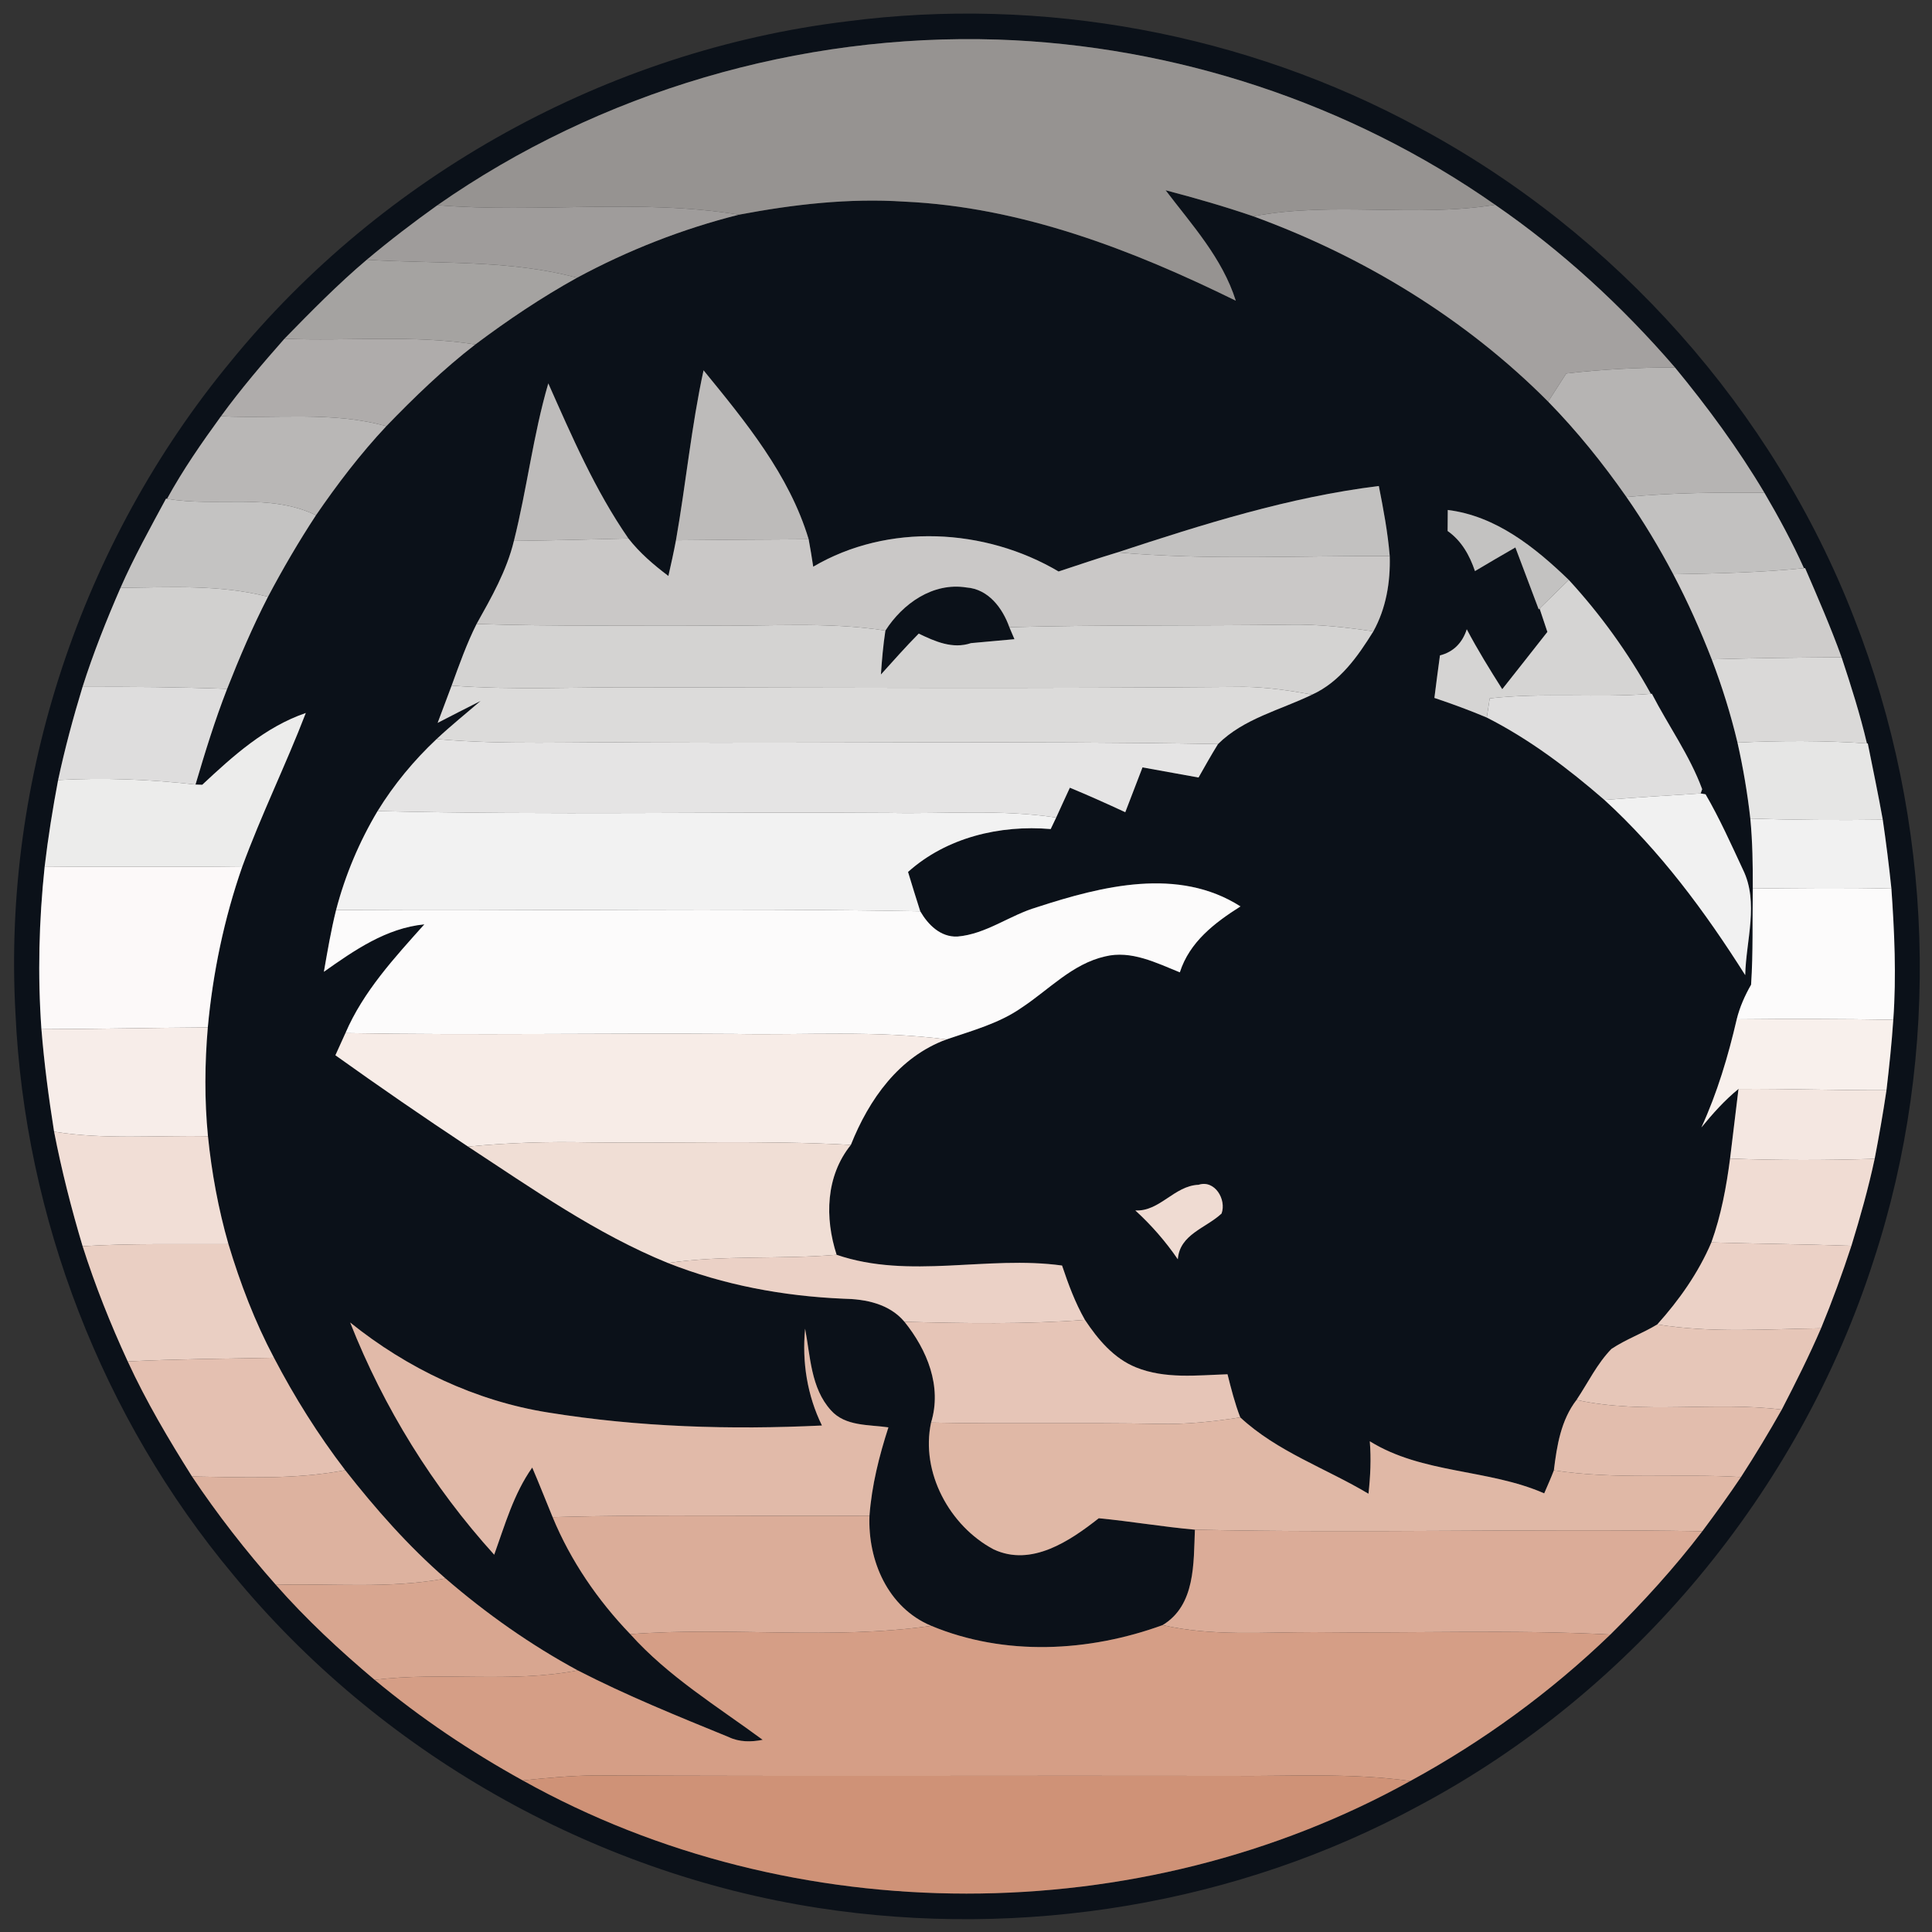 <?xml version="1.0" encoding="UTF-8" ?>
<!DOCTYPE svg PUBLIC "-//W3C//DTD SVG 1.1//EN" "http://www.w3.org/Graphics/SVG/1.1/DTD/svg11.dtd">
<svg width="250pt" height="250pt" viewBox="0 0 250 250" version="1.1" xmlns="http://www.w3.org/2000/svg">
<rect x="0" y="0" width="250" height="250" fill="#333333" stroke="none"/>
<g id="#0b1119ff">
<path fill="#0b1119" opacity="1.00" d=" M 109.55 2.77 C 134.86 -0.54 161.16 4.33 183.60 16.50 C 209.05 30.14 229.45 52.99 239.90 79.92 C 250.24 106.27 251.27 136.20 242.44 163.11 C 232.84 192.99 211.37 218.87 183.67 233.63 C 160.12 246.44 132.34 250.97 105.90 246.89 C 76.54 242.36 49.07 226.71 30.19 203.79 C 13.22 183.49 3.20 157.52 2.00 131.09 C 0.32 100.84 10.53 70.19 29.81 46.83 C 49.47 22.67 78.61 6.53 109.55 2.77 M 56.61 26.55 C 53.47 28.79 50.41 31.13 47.46 33.61 C 43.70 36.79 40.25 40.31 36.81 43.83 C 33.95 47.07 31.14 50.37 28.60 53.86 C 26.09 57.31 23.66 60.81 21.62 64.54 L 21.48 64.53 C 19.43 68.33 17.33 72.11 15.59 76.07 C 13.76 80.27 12.07 84.52 10.68 88.89 C 9.47 92.86 8.39 96.87 7.52 100.94 C 6.82 104.64 6.22 108.37 5.78 112.12 C 5.04 119.12 4.86 126.16 5.36 133.18 C 5.72 137.62 6.30 142.04 7.00 146.44 C 7.97 151.44 9.23 156.38 10.69 161.26 C 12.31 166.35 14.29 171.32 16.53 176.17 C 18.91 181.34 21.82 186.25 24.85 191.06 C 28.14 195.98 31.78 200.65 35.70 205.08 C 39.61 209.52 43.95 213.56 48.48 217.37 C 54.43 222.32 60.88 226.65 67.65 230.39 C 102.63 249.92 147.48 249.88 182.49 230.46 C 191.91 225.33 200.65 218.96 208.38 211.51 C 212.62 207.31 216.66 202.89 220.28 198.14 C 222.00 195.84 223.68 193.51 225.28 191.13 C 227.13 188.27 228.89 185.36 230.56 182.40 C 232.35 178.94 234.10 175.45 235.64 171.88 C 237.09 168.37 238.39 164.81 239.57 161.21 C 240.71 157.50 241.77 153.75 242.58 149.95 C 243.15 147.00 243.67 144.04 244.11 141.07 C 244.46 138.04 244.79 135.00 244.99 131.96 C 245.40 126.28 245.14 120.59 244.74 114.92 C 244.43 111.96 244.06 109.01 243.63 106.07 C 243.04 102.77 242.35 99.49 241.69 96.20 L 241.58 96.20 C 240.69 92.42 239.52 88.73 238.30 85.05 C 236.89 81.14 235.23 77.33 233.58 73.51 L 233.43 73.52 C 231.92 70.17 230.17 66.93 228.31 63.76 C 224.91 58.04 220.96 52.68 216.74 47.55 C 209.89 39.61 202.11 32.45 193.47 26.50 C 174.68 13.34 152.00 5.88 129.08 5.12 C 103.47 4.31 77.63 11.86 56.61 26.55 Z" />
<path fill="#0b1119" opacity="1.00" d=" M 150.83 24.62 C 154.65 25.62 158.45 26.71 162.18 27.99 C 176.40 33.17 189.64 41.22 200.33 51.97 C 204.06 55.78 207.41 59.95 210.46 64.31 C 212.69 67.51 214.70 70.86 216.52 74.31 C 218.40 77.88 220.04 81.57 221.50 85.32 C 222.84 88.84 223.96 92.43 224.83 96.09 C 225.56 99.34 226.12 102.62 226.49 105.92 C 226.78 108.91 226.82 111.92 226.81 114.93 C 226.74 119.09 226.87 123.26 226.59 127.42 C 225.78 128.83 225.12 130.32 224.73 131.90 C 223.62 136.69 222.21 141.42 220.16 145.89 C 221.62 144.11 223.16 142.37 224.96 140.91 C 224.60 143.91 224.24 146.91 223.87 149.92 C 223.39 153.60 222.71 157.27 221.45 160.77 C 219.78 164.69 217.29 168.22 214.45 171.38 C 212.53 172.55 210.39 173.30 208.52 174.55 C 206.65 176.47 205.48 178.94 204.00 181.15 C 201.98 183.78 201.46 187.06 201.07 190.26 C 200.69 191.27 200.24 192.25 199.82 193.24 C 192.56 190.06 184.10 190.74 177.25 186.50 C 177.44 188.77 177.33 191.04 177.08 193.29 C 171.56 189.99 165.27 187.85 160.49 183.41 C 159.79 181.60 159.31 179.71 158.84 177.83 C 154.89 177.96 150.75 178.46 147.00 176.94 C 144.12 175.78 142.06 173.31 140.39 170.79 C 139.12 168.57 138.24 166.17 137.43 163.76 C 127.76 162.42 117.66 165.59 108.26 162.37 C 106.71 157.59 106.84 152.20 110.10 148.15 C 112.44 142.27 116.31 136.76 122.48 134.50 C 125.82 133.35 129.33 132.42 132.26 130.35 C 135.75 128.04 138.77 124.72 143.00 123.76 C 146.36 122.93 149.62 124.59 152.67 125.82 C 153.93 121.88 157.17 119.41 160.52 117.29 C 152.47 112.15 142.60 114.65 134.19 117.39 C 130.66 118.42 127.61 120.88 123.88 121.19 C 121.70 121.28 120.09 119.66 119.08 117.92 C 118.53 116.23 118.02 114.52 117.50 112.83 C 122.48 108.36 129.40 106.72 135.96 107.28 L 136.67 105.79 C 137.26 104.50 137.84 103.21 138.44 101.93 C 140.86 102.93 143.24 104.00 145.61 105.10 C 146.35 103.16 147.09 101.23 147.84 99.30 C 150.25 99.73 152.67 100.18 155.09 100.61 C 155.91 99.16 156.73 97.70 157.61 96.28 C 160.94 92.97 165.68 91.88 169.79 89.88 C 173.38 88.25 175.70 84.94 177.71 81.70 C 179.36 78.73 179.93 75.31 179.83 71.95 C 179.58 68.89 179.01 65.88 178.42 62.89 C 166.83 64.31 155.65 67.85 144.60 71.48 C 142.04 72.25 139.51 73.12 136.98 73.95 C 127.46 68.32 114.88 67.65 105.23 73.33 C 105.05 72.14 104.86 70.96 104.64 69.78 C 102.13 61.43 96.46 54.56 91.04 47.92 C 89.46 55.18 88.76 62.59 87.47 69.91 C 87.18 71.46 86.84 72.99 86.49 74.53 C 84.59 73.10 82.78 71.55 81.32 69.68 C 77.01 63.46 74.01 56.49 70.95 49.61 C 68.99 56.30 68.20 63.24 66.50 69.99 C 65.57 73.85 63.59 77.31 61.67 80.74 C 60.38 83.31 59.42 86.03 58.44 88.72 C 57.84 90.33 57.24 91.93 56.63 93.54 C 58.48 92.59 60.33 91.63 62.19 90.70 C 60.29 92.34 58.33 93.91 56.50 95.63 C 53.56 98.39 50.97 101.52 48.86 104.95 C 46.48 108.94 44.66 113.26 43.49 117.75 C 42.83 120.39 42.38 123.07 41.91 125.75 C 45.85 122.97 49.96 120.10 54.91 119.61 C 51.05 123.93 47.02 128.28 44.70 133.68 C 44.38 134.40 43.72 135.83 43.40 136.55 C 49.05 140.59 54.78 144.54 60.57 148.37 C 68.91 153.83 77.16 159.66 86.43 163.43 C 93.65 166.29 101.37 167.72 109.11 168.05 C 112.02 168.10 115.07 168.70 117.04 171.04 C 119.97 174.68 121.92 179.40 120.48 184.08 C 119.10 190.51 122.88 197.47 128.58 200.49 C 133.46 202.78 138.45 199.40 142.18 196.46 C 146.34 196.86 150.46 197.57 154.62 197.94 C 154.44 202.28 154.71 207.71 150.44 210.29 C 140.87 213.77 130.02 214.34 120.50 210.38 C 114.88 208.03 112.28 201.93 112.51 196.13 C 112.80 192.22 113.76 188.41 114.96 184.70 C 112.43 184.33 109.38 184.59 107.52 182.49 C 104.91 179.61 104.87 175.52 104.18 171.93 C 103.77 176.24 104.45 180.56 106.36 184.46 C 94.54 185.03 82.63 184.67 70.94 182.78 C 61.54 181.29 52.70 177.08 45.31 171.13 C 49.66 182.16 55.99 192.39 63.95 201.18 C 65.34 197.32 66.47 193.29 68.87 189.90 C 69.79 192.02 70.62 194.18 71.51 196.32 C 73.84 201.96 77.34 207.07 81.56 211.46 C 86.48 216.95 92.81 220.80 98.69 225.13 C 97.21 225.43 95.67 225.44 94.28 224.77 C 87.70 222.08 81.09 219.41 74.76 216.15 C 68.64 212.84 62.92 208.80 57.65 204.25 C 52.83 200.06 48.60 195.25 44.67 190.24 C 41.17 185.67 38.11 180.79 35.45 175.69 C 32.97 171.01 31.08 166.05 29.56 160.99 C 28.25 156.43 27.39 151.74 26.91 147.03 C 26.45 142.34 26.49 137.63 26.89 132.95 C 27.54 125.89 29.00 118.89 31.33 112.20 C 33.80 105.44 36.99 98.97 39.57 92.26 C 34.30 94.07 30.16 97.82 26.17 101.55 C 25.95 101.54 25.51 101.53 25.30 101.52 C 26.53 97.35 27.81 93.19 29.39 89.14 C 30.98 85.09 32.69 81.09 34.68 77.22 C 36.59 73.61 38.65 70.08 40.89 66.67 C 43.66 62.63 46.64 58.72 49.99 55.15 C 53.61 51.40 57.38 47.76 61.51 44.57 C 65.71 41.42 70.08 38.48 74.67 35.94 C 81.29 32.37 88.33 29.61 95.62 27.78 C 102.66 26.45 109.83 25.62 117.00 26.09 C 132.14 26.78 146.46 32.30 159.91 38.91 C 158.17 33.40 154.25 29.12 150.83 24.62 M 187.34 65.99 C 187.33 66.67 187.32 68.03 187.32 68.71 C 189.12 69.97 190.17 71.86 190.86 73.90 C 192.59 72.86 194.34 71.85 196.09 70.84 C 197.10 73.51 198.11 76.17 199.11 78.85 L 199.22 78.74 C 199.47 79.50 199.98 81.02 200.23 81.77 C 198.28 84.24 196.35 86.72 194.39 89.18 C 192.78 86.64 191.20 84.09 189.80 81.43 C 189.25 83.14 188.11 84.36 186.33 84.81 C 186.08 86.64 185.84 88.47 185.61 90.31 C 187.90 91.08 190.17 91.91 192.39 92.85 C 197.94 95.67 202.92 99.44 207.61 103.51 C 214.81 110.09 220.64 117.97 225.83 126.18 C 225.93 121.66 227.64 116.81 225.53 112.51 C 224.00 109.23 222.52 105.91 220.70 102.78 L 220.07 102.67 L 220.26 102.12 C 218.65 97.74 215.88 93.91 213.75 89.77 L 213.62 89.78 C 210.68 84.47 207.11 79.51 203.00 75.04 C 198.63 70.82 193.57 66.76 187.34 65.99 M 146.91 156.63 C 148.98 158.52 150.83 160.64 152.41 162.95 C 152.65 159.71 156.03 158.93 158.07 157.03 C 158.73 155.22 157.19 152.63 155.10 153.31 C 151.94 153.43 150.06 156.81 146.91 156.63 Z" />
<path fill="#0b1119" opacity="1.00" d=" M 114.57 81.60 C 116.81 78.10 120.73 75.32 125.07 76.02 C 127.90 76.23 129.73 78.68 130.61 81.16 C 130.77 81.55 131.10 82.32 131.27 82.71 C 129.39 82.88 127.52 83.06 125.65 83.22 C 123.26 84.02 121.01 83.01 118.88 81.99 C 117.19 83.70 115.60 85.50 113.99 87.28 C 114.12 85.38 114.28 83.48 114.57 81.60 Z" />
</g>
<g id="#969391ff">
<path fill="#969391" opacity="1.00" d=" M 56.61 26.55 C 77.63 11.86 103.47 4.31 129.08 5.12 C 152.00 5.88 174.68 13.34 193.47 26.50 C 183.09 28.19 172.52 26.02 162.18 27.99 C 158.45 26.71 154.65 25.62 150.83 24.62 C 154.25 29.12 158.17 33.40 159.91 38.91 C 146.46 32.30 132.14 26.78 117.00 26.09 C 109.83 25.62 102.66 26.45 95.62 27.78 C 82.73 25.67 69.60 27.61 56.61 26.55 Z" />
</g>
<g id="#9f9c9bff">
<path fill="#9f9c9b" opacity="1.00" d=" M 47.46 33.61 C 50.41 31.13 53.47 28.79 56.61 26.55 C 69.60 27.61 82.73 25.67 95.62 27.78 C 88.33 29.61 81.29 32.37 74.67 35.94 C 65.78 33.55 56.55 34.18 47.46 33.61 Z" />
</g>
<g id="#a4a1a0ff">
<path fill="#a4a1a0" opacity="1.00" d=" M 162.18 27.99 C 172.52 26.02 183.09 28.19 193.47 26.50 C 202.11 32.45 209.89 39.61 216.74 47.55 C 212.04 47.55 207.34 47.79 202.67 48.33 C 201.89 49.55 201.11 50.76 200.33 51.97 C 189.64 41.22 176.40 33.17 162.18 27.99 Z" />
</g>
<g id="#a5a3a1ff">
<path fill="#a5a3a1" opacity="1.00" d=" M 36.81 43.83 C 40.25 40.31 43.70 36.79 47.46 33.61 C 56.55 34.18 65.78 33.55 74.67 35.94 C 70.08 38.48 65.71 41.42 61.51 44.57 C 53.33 43.28 45.05 44.18 36.81 43.83 Z" />
</g>
<g id="#afacabff">
<path fill="#afacab" opacity="1.00" d=" M 28.60 53.86 C 31.14 50.37 33.95 47.07 36.81 43.83 C 45.05 44.18 53.33 43.28 61.51 44.57 C 57.38 47.76 53.61 51.40 49.99 55.15 C 43.01 53.19 35.73 54.21 28.60 53.86 Z" />
</g>
<g id="#bdbbbaff">
<path fill="#bdbbba" opacity="1.00" d=" M 91.04 47.92 C 96.46 54.56 102.13 61.43 104.64 69.78 C 98.91 69.82 93.19 69.84 87.47 69.91 C 88.76 62.59 89.46 55.18 91.04 47.92 Z" />
</g>
<g id="#b6b4b3ff">
<path fill="#b6b4b3" opacity="1.00" d=" M 202.67 48.33 C 207.34 47.79 212.04 47.55 216.74 47.55 C 220.96 52.68 224.91 58.04 228.31 63.76 C 222.36 63.71 216.39 63.75 210.46 64.31 C 207.41 59.95 204.06 55.78 200.33 51.97 C 201.11 50.76 201.89 49.55 202.67 48.33 Z" />
</g>
<g id="#bebcbbff">
<path fill="#bebcbb" opacity="1.00" d=" M 66.50 69.99 C 68.20 63.24 68.99 56.30 70.95 49.61 C 74.01 56.49 77.01 63.46 81.32 69.68 C 76.38 69.81 71.44 69.93 66.50 69.99 Z" />
</g>
<g id="#b9b7b6ff">
<path fill="#b9b7b6" opacity="1.00" d=" M 21.62 64.54 C 23.66 60.81 26.09 57.31 28.60 53.86 C 35.73 54.21 43.01 53.19 49.99 55.15 C 46.64 58.72 43.66 62.63 40.89 66.67 C 34.86 63.74 28.01 65.66 21.62 64.54 Z" />
</g>
<g id="#c2c1c0ff">
<path fill="#c2c1c0" opacity="1.00" d=" M 144.60 71.48 C 155.65 67.85 166.83 64.31 178.42 62.89 C 179.01 65.88 179.58 68.89 179.83 71.95 C 168.09 71.89 156.31 72.52 144.60 71.48 Z" />
<path fill="#c2c1c0" opacity="1.00" d=" M 210.46 64.31 C 216.39 63.75 222.36 63.71 228.31 63.76 C 230.17 66.93 231.92 70.17 233.43 73.52 C 227.81 74.10 222.16 74.20 216.52 74.31 C 214.70 70.86 212.69 67.51 210.46 64.31 Z" />
</g>
<g id="#c4c3c2ff">
<path fill="#c4c3c2" opacity="1.00" d=" M 21.48 64.53 L 21.62 64.54 C 28.01 65.66 34.86 63.74 40.89 66.67 C 38.65 70.08 36.59 73.61 34.68 77.22 C 28.44 75.61 21.97 76.00 15.59 76.07 C 17.33 72.11 19.43 68.33 21.48 64.53 Z" />
</g>
<g id="#c3c2c1ff">
<path fill="#c3c2c1" opacity="1.00" d=" M 187.34 65.99 C 193.57 66.76 198.63 70.82 203.00 75.04 C 201.74 76.27 200.48 77.50 199.22 78.74 L 199.11 78.85 C 198.11 76.17 197.10 73.51 196.09 70.84 C 194.34 71.85 192.59 72.86 190.86 73.90 C 190.17 71.86 189.12 69.97 187.32 68.71 C 187.32 68.03 187.33 66.67 187.34 65.99 Z" />
</g>
<g id="#cac8c7ff">
<path fill="#cac8c7" opacity="1.00" d=" M 66.50 69.99 C 71.44 69.93 76.38 69.81 81.32 69.68 C 82.78 71.55 84.59 73.10 86.49 74.53 C 86.84 72.99 87.18 71.46 87.47 69.91 C 93.19 69.84 98.91 69.82 104.64 69.78 C 104.86 70.96 105.05 72.14 105.23 73.33 C 114.88 67.65 127.46 68.32 136.98 73.95 C 139.51 73.12 142.04 72.25 144.60 71.48 C 156.31 72.52 168.09 71.89 179.83 71.95 C 179.93 75.31 179.36 78.73 177.71 81.70 C 174.17 81.17 170.60 80.77 167.02 80.83 C 154.88 81.00 142.74 80.83 130.61 81.16 C 129.73 78.68 127.90 76.23 125.07 76.02 C 120.73 75.32 116.81 78.10 114.57 81.60 C 107.10 80.42 99.53 81.07 92.01 80.95 C 81.90 80.88 71.78 81.08 61.67 80.74 C 63.59 77.31 65.57 73.85 66.50 69.99 Z" />
</g>
<g id="#cecccbff">
<path fill="#cecccb" opacity="1.00" d=" M 233.43 73.52 L 233.58 73.51 C 235.23 77.33 236.89 81.14 238.30 85.05 C 232.70 85.09 227.10 85.15 221.50 85.32 C 220.04 81.57 218.40 77.88 216.52 74.31 C 222.16 74.20 227.81 74.10 233.43 73.52 Z" />
</g>
<g id="#d1d0cfff">
<path fill="#d1d0cf" opacity="1.00" d=" M 10.68 88.89 C 12.07 84.52 13.76 80.27 15.59 76.07 C 21.97 76.00 28.44 75.61 34.68 77.22 C 32.69 81.09 30.98 85.09 29.39 89.14 C 23.16 88.91 16.92 88.85 10.68 88.89 Z" />
</g>
<g id="#d5d4d3ff">
<path fill="#d5d4d3" opacity="1.00" d=" M 199.22 78.74 C 200.48 77.50 201.74 76.27 203.00 75.04 C 207.11 79.51 210.68 84.47 213.62 89.78 C 206.68 90.34 199.70 89.58 192.77 90.37 C 192.64 91.20 192.52 92.02 192.39 92.85 C 190.17 91.91 187.90 91.08 185.61 90.31 C 185.84 88.47 186.08 86.64 186.33 84.81 C 188.11 84.36 189.25 83.14 189.80 81.43 C 191.20 84.09 192.78 86.64 194.39 89.18 C 196.35 86.72 198.28 84.24 200.23 81.77 C 199.98 81.02 199.47 79.50 199.22 78.74 Z" />
</g>
<g id="#d4d3d2ff">
<path fill="#d4d3d2" opacity="1.00" d=" M 58.44 88.72 C 59.42 86.03 60.38 83.31 61.67 80.74 C 71.78 81.08 81.90 80.88 92.01 80.95 C 99.53 81.07 107.10 80.42 114.57 81.60 C 114.28 83.48 114.12 85.38 113.99 87.28 C 115.60 85.50 117.19 83.70 118.88 81.99 C 121.01 83.01 123.26 84.02 125.65 83.22 C 127.52 83.06 129.39 82.88 131.27 82.71 C 131.10 82.32 130.77 81.55 130.61 81.16 C 142.74 80.83 154.88 81.00 167.02 80.83 C 170.60 80.77 174.17 81.17 177.71 81.70 C 175.70 84.94 173.38 88.25 169.79 89.88 C 166.88 89.35 163.94 88.92 160.97 88.88 C 134.98 89.11 108.99 88.99 83.01 88.94 C 74.82 88.88 66.62 89.33 58.44 88.72 Z" />
</g>
<g id="#dad9d8ff">
<path fill="#dad9d8" opacity="1.00" d=" M 221.50 85.32 C 227.10 85.15 232.70 85.09 238.30 85.05 C 239.52 88.73 240.69 92.42 241.58 96.20 C 236.01 95.81 230.41 95.83 224.83 96.09 C 223.96 92.43 222.84 88.84 221.50 85.32 Z" />
</g>
<g id="#deddddff">
<path fill="#dedddd" opacity="1.00" d=" M 7.52 100.94 C 8.39 96.87 9.47 92.86 10.68 88.89 C 16.92 88.85 23.16 88.91 29.39 89.14 C 27.81 93.19 26.53 97.35 25.30 101.52 C 19.39 100.85 13.45 100.61 7.52 100.94 Z" />
</g>
<g id="#dcdbdaff">
<path fill="#dcdbda" opacity="1.00" d=" M 56.63 93.54 C 57.24 91.93 57.84 90.33 58.44 88.72 C 66.62 89.33 74.82 88.88 83.01 88.94 C 108.99 88.99 134.98 89.11 160.97 88.88 C 163.94 88.92 166.88 89.35 169.79 89.88 C 165.68 91.88 160.94 92.97 157.61 96.28 C 132.74 95.84 107.86 96.20 82.99 96.08 C 74.16 95.95 65.31 96.43 56.50 95.63 C 58.33 93.91 60.29 92.34 62.19 90.70 C 60.33 91.63 58.48 92.59 56.63 93.54 Z" />
</g>
<g id="#dfdedeff">
<path fill="#dfdede" opacity="1.00" d=" M 192.77 90.37 C 199.70 89.58 206.68 90.34 213.62 89.78 L 213.75 89.77 C 215.88 93.91 218.65 97.74 220.26 102.12 L 220.07 102.67 C 215.91 102.93 211.75 103.19 207.61 103.51 C 202.92 99.44 197.94 95.67 192.39 92.85 C 192.52 92.02 192.64 91.20 192.77 90.37 Z" />
</g>
<g id="#ececebff">
<path fill="#ececeb" opacity="1.00" d=" M 26.17 101.55 C 30.16 97.82 34.30 94.07 39.57 92.26 C 36.99 98.97 33.80 105.44 31.33 112.20 C 22.81 112.08 14.29 112.22 5.78 112.12 C 6.22 108.37 6.82 104.64 7.52 100.94 C 13.45 100.61 19.39 100.85 25.30 101.52 C 25.51 101.53 25.95 101.54 26.17 101.55 Z" />
</g>
<g id="#e5e4e4ff">
<path fill="#e5e4e4" opacity="1.00" d=" M 48.86 104.95 C 50.97 101.52 53.56 98.39 56.50 95.63 C 65.31 96.43 74.16 95.95 82.99 96.08 C 107.86 96.20 132.74 95.84 157.61 96.28 C 156.73 97.70 155.91 99.16 155.09 100.61 C 152.67 100.18 150.25 99.73 147.84 99.30 C 147.09 101.23 146.35 103.16 145.61 105.10 C 143.24 104.00 140.86 102.93 138.44 101.93 C 137.84 103.21 137.26 104.50 136.67 105.79 C 129.51 104.70 122.27 105.34 115.07 105.19 C 93.00 105.02 70.92 105.49 48.86 104.95 Z" />
</g>
<g id="#e6e6e5ff">
<path fill="#e6e6e5" opacity="1.00" d=" M 224.83 96.09 C 230.41 95.83 236.01 95.81 241.58 96.20 L 241.69 96.20 C 242.35 99.49 243.04 102.77 243.63 106.07 C 237.92 106.15 232.20 106.11 226.49 105.92 C 226.12 102.62 225.56 99.34 224.83 96.09 Z" />
</g>
<g id="#f1f1f1ff">
<path fill="#f1f1f1" opacity="1.00" d=" M 207.61 103.51 C 211.75 103.19 215.91 102.93 220.07 102.67 L 220.70 102.78 C 222.52 105.91 224.00 109.23 225.53 112.51 C 227.64 116.81 225.93 121.66 225.83 126.18 C 220.64 117.97 214.81 110.09 207.61 103.51 Z" />
<path fill="#f1f1f1" opacity="1.00" d=" M 226.49 105.92 C 232.20 106.11 237.92 106.15 243.63 106.07 C 244.06 109.01 244.43 111.96 244.74 114.92 C 238.76 115.07 232.79 114.99 226.81 114.93 C 226.82 111.92 226.78 108.91 226.49 105.92 Z" />
</g>
<g id="#f2f2f2ff">
<path fill="#f2f2f2" opacity="1.00" d=" M 48.86 104.95 C 70.92 105.49 93.00 105.02 115.07 105.19 C 122.27 105.34 129.51 104.70 136.67 105.79 L 135.96 107.28 C 129.40 106.72 122.48 108.36 117.50 112.83 C 118.02 114.52 118.53 116.23 119.08 117.92 C 93.88 117.46 68.68 117.92 43.49 117.75 C 44.66 113.26 46.48 108.94 48.86 104.95 Z" />
</g>
<g id="#fcf9f9ff">
<path fill="#fcf9f9" opacity="1.00" d=" M 5.36 133.18 C 4.86 126.16 5.04 119.12 5.78 112.12 C 14.29 112.22 22.81 112.08 31.33 112.20 C 29.00 118.89 27.54 125.89 26.89 132.95 C 19.72 132.99 12.54 133.16 5.36 133.18 Z" />
</g>
<g id="#fcfbfbff">
<path fill="#fcfbfb" opacity="1.00" d=" M 134.19 117.39 C 142.60 114.65 152.47 112.15 160.52 117.29 C 157.17 119.41 153.93 121.88 152.67 125.82 C 149.62 124.59 146.36 122.93 143.00 123.76 C 138.77 124.72 135.75 128.04 132.26 130.35 C 129.33 132.42 125.82 133.35 122.48 134.50 C 113.36 133.30 104.15 133.97 94.99 133.79 C 78.23 133.66 61.46 133.98 44.70 133.68 C 47.02 128.28 51.05 123.93 54.91 119.61 C 49.96 120.10 45.85 122.97 41.91 125.75 C 42.38 123.07 42.83 120.39 43.49 117.75 C 68.68 117.92 93.88 117.46 119.08 117.92 C 120.09 119.66 121.70 121.28 123.88 121.19 C 127.61 120.88 130.66 118.42 134.19 117.39 Z" />
<path fill="#fcfbfb" opacity="1.00" d=" M 226.81 114.93 C 232.79 114.99 238.76 115.07 244.74 114.92 C 245.14 120.59 245.40 126.28 244.99 131.96 C 238.24 131.84 231.49 131.83 224.73 131.90 C 225.12 130.32 225.78 128.83 226.59 127.42 C 226.87 123.26 226.74 119.09 226.81 114.93 Z" />
</g>
<g id="#f8f0ecff">
<path fill="#f8f0ec" opacity="1.00" d=" M 224.73 131.90 C 231.49 131.83 238.24 131.84 244.99 131.96 C 244.79 135.00 244.46 138.04 244.11 141.07 C 237.73 141.11 231.34 140.85 224.96 140.91 C 223.16 142.37 221.62 144.11 220.16 145.89 C 222.21 141.42 223.62 136.69 224.73 131.90 Z" />
</g>
<g id="#f7ede9ff">
<path fill="#f7ede9" opacity="1.00" d=" M 5.36 133.18 C 12.54 133.16 19.72 132.99 26.89 132.95 C 26.49 137.63 26.45 142.34 26.91 147.03 C 20.27 146.89 13.60 147.50 7.00 146.44 C 6.30 142.04 5.72 137.62 5.36 133.18 Z" />
</g>
<g id="#f7ece7ff">
<path fill="#f7ece7" opacity="1.00" d=" M 44.70 133.68 C 61.46 133.98 78.23 133.66 94.99 133.79 C 104.15 133.97 113.36 133.30 122.48 134.50 C 116.31 136.76 112.44 142.27 110.10 148.15 C 98.76 147.52 87.39 147.98 76.04 147.82 C 70.88 147.71 65.71 147.87 60.57 148.37 C 54.78 144.54 49.05 140.59 43.40 136.55 C 43.72 135.83 44.38 134.40 44.70 133.68 Z" />
</g>
<g id="#f4e7e1ff">
<path fill="#f4e7e1" opacity="1.00" d=" M 224.96 140.91 C 231.34 140.85 237.73 141.11 244.11 141.07 C 243.67 144.04 243.15 147.00 242.58 149.95 C 236.35 150.15 230.10 150.16 223.87 149.92 C 224.24 146.91 224.60 143.91 224.96 140.91 Z" />
</g>
<g id="#f1ded6ff">
<path fill="#f1ded6" opacity="1.00" d=" M 7.00 146.44 C 13.60 147.50 20.27 146.89 26.91 147.03 C 27.39 151.74 28.25 156.43 29.56 160.99 C 23.27 161.03 16.97 160.87 10.69 161.26 C 9.23 156.38 7.97 151.44 7.00 146.44 Z" />
</g>
<g id="#f0ded5ff">
<path fill="#f0ded5" opacity="1.00" d=" M 60.57 148.37 C 65.71 147.87 70.88 147.71 76.04 147.82 C 87.39 147.98 98.76 147.52 110.10 148.15 C 106.84 152.20 106.71 157.59 108.26 162.37 C 100.99 162.98 93.67 162.38 86.43 163.43 C 77.16 159.66 68.91 153.83 60.57 148.37 Z" />
</g>
<g id="#f0dcd3ff">
<path fill="#f0dcd3" opacity="1.00" d=" M 221.45 160.77 C 222.71 157.27 223.39 153.60 223.87 149.92 C 230.10 150.16 236.35 150.15 242.58 149.95 C 241.77 153.75 240.71 157.50 239.57 161.21 C 233.53 160.99 227.49 160.95 221.45 160.77 Z" />
</g>
<g id="#efdbd2ff">
<path fill="#efdbd2" opacity="1.00" d=" M 146.91 156.63 C 150.06 156.81 151.94 153.43 155.10 153.31 C 157.19 152.63 158.73 155.22 158.07 157.03 C 156.03 158.93 152.65 159.71 152.41 162.95 C 150.83 160.64 148.98 158.52 146.91 156.63 Z" />
</g>
<g id="#eacfc3ff">
<path fill="#eacfc3" opacity="1.00" d=" M 10.69 161.26 C 16.97 160.87 23.27 161.03 29.56 160.99 C 31.08 166.05 32.97 171.01 35.45 175.69 C 29.14 175.82 22.83 175.85 16.53 176.17 C 14.29 171.32 12.31 166.35 10.69 161.26 Z" />
</g>
<g id="#ebd1c6ff">
<path fill="#ebd1c6" opacity="1.00" d=" M 214.45 171.38 C 217.29 168.22 219.78 164.69 221.45 160.77 C 227.49 160.95 233.53 160.99 239.57 161.21 C 238.39 164.81 237.09 168.37 235.64 171.88 C 228.57 171.98 221.46 172.52 214.45 171.38 Z" />
<path fill="#ebd1c6" opacity="1.00" d=" M 108.26 162.37 C 117.66 165.59 127.76 162.42 137.43 163.76 C 138.24 166.17 139.12 168.57 140.39 170.79 C 132.62 171.38 124.83 171.24 117.04 171.04 C 115.07 168.70 112.02 168.10 109.11 168.05 C 101.37 167.72 93.65 166.29 86.43 163.43 C 93.67 162.38 100.99 162.98 108.26 162.37 Z" />
</g>
<g id="#e6c5b7ff">
<path fill="#e6c5b7" opacity="1.00" d=" M 117.04 171.04 C 124.83 171.24 132.62 171.38 140.39 170.79 C 142.06 173.31 144.12 175.78 147.00 176.94 C 150.75 178.46 154.89 177.96 158.84 177.83 C 159.31 179.71 159.79 181.60 160.49 183.41 C 157.01 183.96 153.48 184.33 149.95 184.25 C 140.12 184.05 130.30 184.29 120.48 184.08 C 121.92 179.40 119.97 174.68 117.04 171.04 Z" />
</g>
<g id="#e6c6b8ff">
<path fill="#e6c6b8" opacity="1.00" d=" M 208.52 174.55 C 210.39 173.30 212.53 172.55 214.45 171.38 C 221.46 172.52 228.57 171.98 235.64 171.88 C 234.10 175.45 232.35 178.94 230.56 182.40 C 221.72 181.31 212.75 183.06 204.00 181.15 C 205.48 178.94 206.65 176.47 208.52 174.55 Z" />
</g>
<g id="#e1baa9ff">
<path fill="#e1baa9" opacity="1.00" d=" M 45.31 171.13 C 52.70 177.08 61.54 181.29 70.94 182.78 C 82.63 184.67 94.54 185.03 106.36 184.46 C 104.45 180.56 103.77 176.24 104.18 171.93 C 104.87 175.52 104.91 179.61 107.52 182.49 C 109.38 184.59 112.43 184.33 114.96 184.70 C 113.76 188.41 112.80 192.22 112.51 196.13 C 98.84 196.25 85.17 195.92 71.51 196.32 C 70.62 194.18 69.79 192.02 68.87 189.90 C 66.47 193.29 65.34 197.32 63.95 201.18 C 55.99 192.39 49.66 182.16 45.31 171.13 Z" />
</g>
<g id="#e4c0b1ff">
<path fill="#e4c0b1" opacity="1.00" d=" M 16.53 176.17 C 22.83 175.85 29.14 175.82 35.45 175.69 C 38.11 180.79 41.17 185.67 44.67 190.24 C 38.13 191.49 31.46 191.15 24.85 191.06 C 21.82 186.25 18.91 181.34 16.53 176.17 Z" />
</g>
<g id="#e2bdadff">
<path fill="#e2bdad" opacity="1.00" d=" M 201.07 190.26 C 201.46 187.06 201.98 183.78 204.00 181.15 C 212.75 183.06 221.72 181.31 230.56 182.40 C 228.89 185.36 227.13 188.27 225.28 191.13 C 217.21 190.65 209.09 191.50 201.07 190.26 Z" />
</g>
<g id="#e0b8a6ff">
<path fill="#e0b8a6" opacity="1.00" d=" M 160.49 183.41 C 165.27 187.85 171.56 189.99 177.08 193.29 C 177.33 191.04 177.44 188.77 177.25 186.50 C 184.10 190.74 192.56 190.06 199.82 193.24 C 200.24 192.25 200.69 191.27 201.07 190.26 C 209.09 191.50 217.21 190.65 225.28 191.13 C 223.68 193.51 222.00 195.84 220.28 198.14 C 198.39 197.78 176.50 198.42 154.62 197.94 C 150.46 197.57 146.34 196.86 142.18 196.46 C 138.45 199.40 133.46 202.78 128.58 200.49 C 122.88 197.47 119.10 190.51 120.48 184.08 C 130.30 184.29 140.12 184.05 149.95 184.25 C 153.48 184.33 157.01 183.96 160.49 183.41 Z" />
</g>
<g id="#ddb29fff">
<path fill="#ddb29f" opacity="1.00" d=" M 44.67 190.24 C 48.60 195.25 52.83 200.06 57.65 204.25 C 50.40 205.62 43.02 204.86 35.70 205.08 C 31.78 200.65 28.14 195.98 24.85 191.06 C 31.46 191.15 38.13 191.49 44.67 190.24 Z" />
</g>
<g id="#dbad99ff">
<path fill="#dbad99" opacity="1.00" d=" M 71.51 196.32 C 85.17 195.92 98.84 196.25 112.51 196.13 C 112.28 201.93 114.88 208.03 120.50 210.38 C 107.61 212.24 94.53 210.47 81.56 211.46 C 77.34 207.07 73.84 201.96 71.51 196.32 Z" />
</g>
<g id="#dbac98ff">
<path fill="#dbac98" opacity="1.00" d=" M 154.62 197.94 C 176.50 198.42 198.39 197.78 220.28 198.14 C 216.66 202.89 212.62 207.31 208.38 211.51 C 195.61 210.84 182.82 211.37 170.05 211.20 C 163.50 211.19 156.88 211.76 150.44 210.29 C 154.71 207.71 154.44 202.28 154.62 197.94 Z" />
</g>
<g id="#d8a690ff">
<path fill="#d8a690" opacity="1.00" d=" M 57.65 204.25 C 62.92 208.80 68.64 212.84 74.76 216.15 C 66.08 217.82 57.22 216.30 48.48 217.37 C 43.95 213.56 39.61 209.52 35.70 205.08 C 43.02 204.86 50.40 205.62 57.65 204.25 Z" />
</g>
<g id="#d59e86ff">
<path fill="#d59e86" opacity="1.00" d=" M 120.50 210.38 C 130.02 214.34 140.87 213.77 150.44 210.29 C 156.88 211.76 163.50 211.19 170.05 211.20 C 182.82 211.37 195.61 210.84 208.38 211.51 C 200.65 218.96 191.91 225.33 182.49 230.46 C 174.71 229.37 166.84 229.88 159.01 229.80 C 131.67 229.75 104.33 229.87 77.00 229.74 C 73.87 229.77 70.76 230.06 67.65 230.39 C 60.88 226.65 54.43 222.32 48.48 217.37 C 57.22 216.30 66.08 217.82 74.76 216.15 C 81.09 219.41 87.70 222.08 94.28 224.77 C 95.67 225.44 97.21 225.43 98.69 225.13 C 92.81 220.80 86.48 216.95 81.56 211.46 C 94.53 210.47 107.61 212.24 120.50 210.38 Z" />
</g>
<g id="#cf9277ff">
<path fill="#cf9277" opacity="1.00" d=" M 67.65 230.39 C 70.76 230.06 73.87 229.77 77.00 229.74 C 104.33 229.87 131.67 229.75 159.01 229.80 C 166.84 229.88 174.71 229.37 182.49 230.46 C 147.48 249.88 102.63 249.92 67.65 230.39 Z" />
</g>
</svg>
